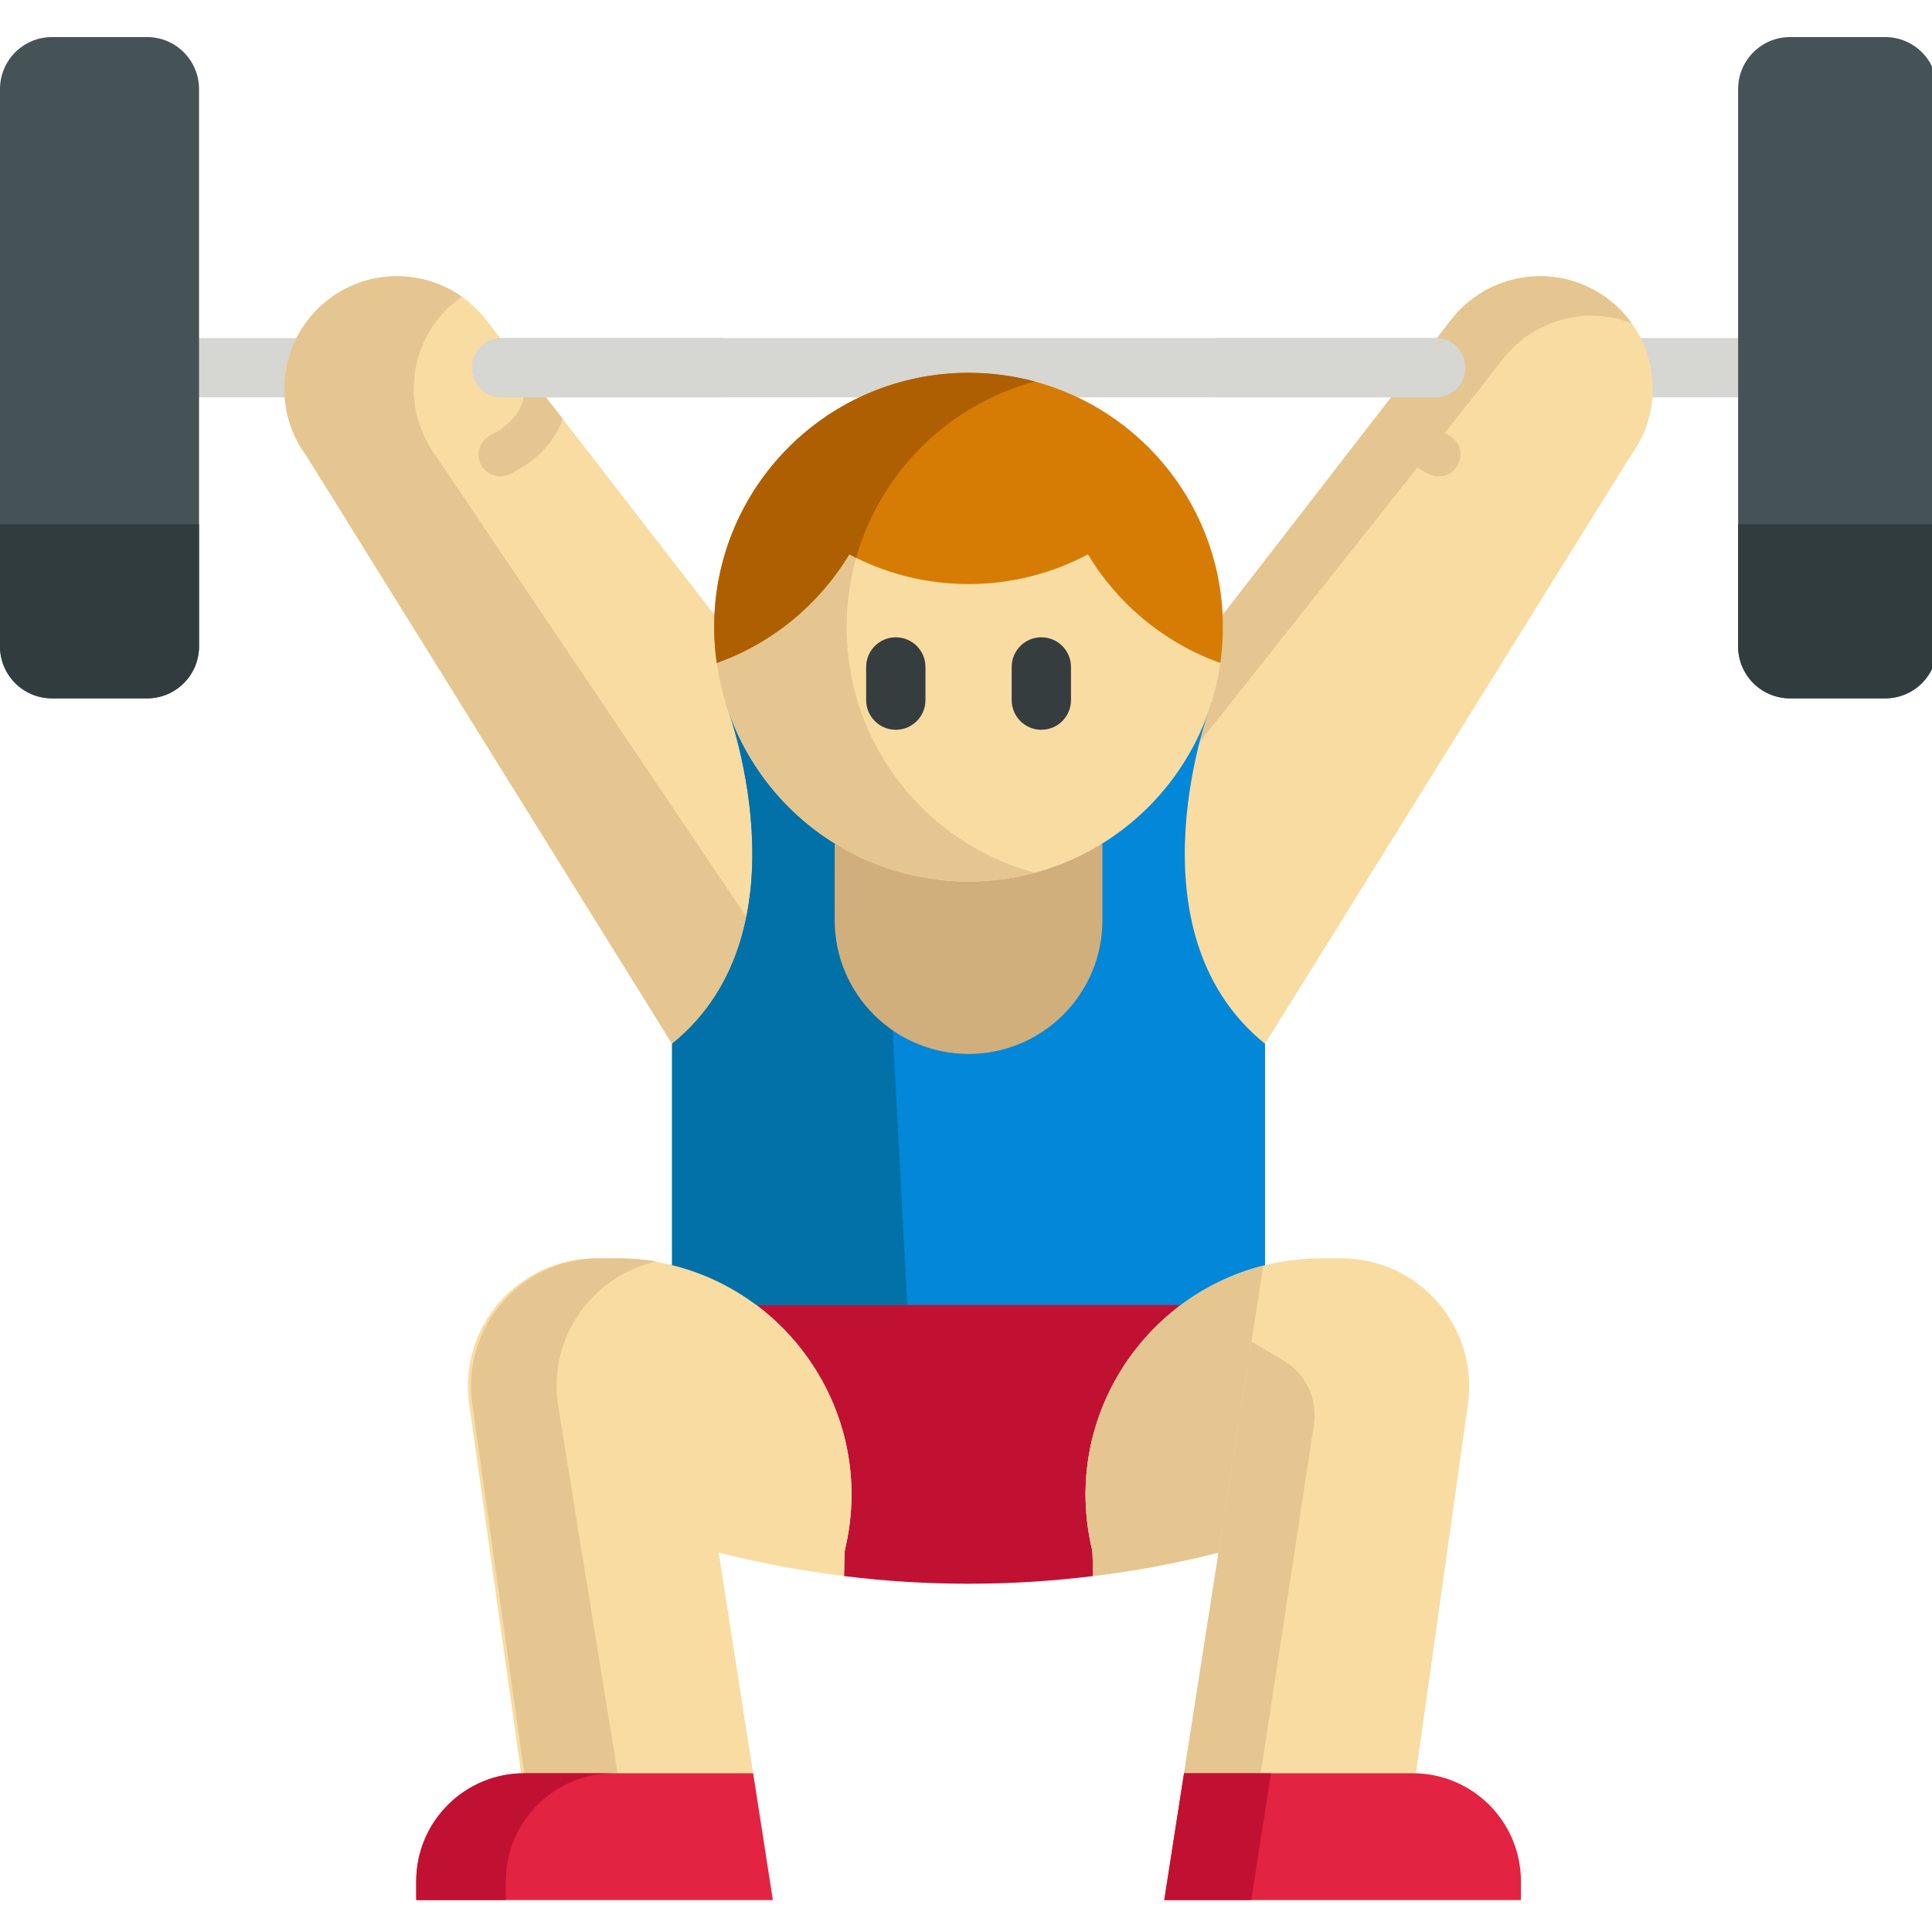<?xml version="1.0" encoding="UTF-8" standalone="no"?>
<!-- Generator: Adobe Illustrator 19.0.0, SVG Export Plug-In . SVG Version: 6.00 Build 0)  -->

<svg
   xmlns:dc="http://purl.org/dc/elements/1.1/"
   xmlns:cc="http://creativecommons.org/ns#"
   xmlns:rdf="http://www.w3.org/1999/02/22-rdf-syntax-ns#"
   xmlns:svg="http://www.w3.org/2000/svg"
   xmlns="http://www.w3.org/2000/svg"
   xmlns:sodipodi="http://sodipodi.sourceforge.net/DTD/sodipodi-0.dtd"
   xmlns:inkscape="http://www.inkscape.org/namespaces/inkscape"
   version="1.1"
   id="Capa_1"
   x="0px"
   y="0px"
   viewBox="0 0 24 24"
   xml:space="preserve"
   sodipodi:docname="weightlifting.svg"
   width="24"
   height="24"
   inkscape:version="0.92.4 (5da689c313, 2019-01-14)"><defs
   id="defs1364" /><sodipodi:namedview
   pagecolor="#ffffff"
   bordercolor="#666666"
   borderopacity="1"
   objecttolerance="10"
   gridtolerance="10"
   guidetolerance="10"
   inkscape:pageopacity="0"
   inkscape:pageshadow="2"
   inkscape:window-width="1920"
   inkscape:window-height="1018"
   id="namedview1362"
   showgrid="false"
   fit-margin-top="0"
   fit-margin-left="0"
   fit-margin-right="0"
   fit-margin-bottom="0"
   inkscape:zoom="0.4609375"
   inkscape:cx="256"
   inkscape:cy="246.19999"
   inkscape:window-x="1912"
   inkscape:window-y="-8"
   inkscape:window-maximized="1"
   inkscape:current-layer="Capa_1" />




















<g
   id="g1953"
   transform="scale(0.047)"><rect
     id="rect1247"
     height="15.673"
     width="457.728"
     style="fill:#d6d6d2"
     y="89.35"
     x="27.133" /><path
     id="path1249"
     d="m 323.14,162.562 53.437,-69.044 6.641,-8.581 c 5.852,-7.814 14.806,-11.935 23.87,-11.935 6.203,0 12.46,1.939 17.82,5.951 5.096,3.814 8.625,8.954 10.455,14.565 2.904,8.899 1.578,19.047 -4.471,27.113 l -96.535,155.255 c -2.583,3.836 -7.854,-0.437 -14.942,20.841 -9.064,27.212 -34.739,45.414 -63.422,45.414 v 0 c -28.68,0 -54.355,-18.198 -63.42,-45.408 -7.09,-21.28 -12.358,-17.011 -14.941,-20.847 L 81.093,120.631 c -6.038,-8.066 -7.364,-18.215 -4.461,-27.113 1.831,-5.611 5.359,-10.751 10.444,-14.565 5.359,-4.011 11.628,-5.951 17.831,-5.951 9.063,0 18.017,4.121 23.858,11.935 l 6.652,8.581 53.437,69.044"
     style="fill:#f9dca2"
     inkscape:connector-curvature="0" /><g
     id="g1255">
	<path
   id="path1251"
   d="m 202.44,173.011 78.08,69.241 109.641,-138.285 6.641,-8.581 c 5.852,-7.814 14.806,-11.935 23.87,-11.935 3.574,0 7.16,0.667 10.588,1.979 -1.73,-2.411 -3.849,-4.605 -6.351,-6.477 -5.359,-4.011 -11.617,-5.951 -17.82,-5.951 -9.063,0 -18.017,4.121 -23.87,11.935 l -6.641,8.581 -53.437,69.044 H 194.352 Z"
   style="fill:#e5c691"
   inkscape:connector-curvature="0" />
	<path
   id="path1253"
   d="m 230.045,342.143 h -34.21 c 10.209,-36.456 -13.865,-59.81 -18.201,-66.257 L 81.095,120.635 c -6.04,-8.067 -7.367,-18.223 -4.462,-27.115 1.829,-5.611 5.36,-10.752 10.439,-14.566 5.36,-4.012 11.63,-5.956 17.836,-5.956 6.06,0 12.069,1.849 17.136,5.402 -0.251,0.178 -0.512,0.366 -0.763,0.554 -5.089,3.814 -8.61,8.955 -10.449,14.566 -2.905,8.892 -1.578,19.048 4.462,27.115 l 89.872,133.413 c 4.336,6.447 35.087,51.638 24.879,88.095 z"
   style="fill:#e5c691"
   inkscape:connector-curvature="0" />
</g><path
     id="path1257"
     d="m 314.222,336.952 0.721,5.977 c -20.961,13.928 -32.716,40.061 -26.237,66.873 0.073,0.282 0.136,3.657 0.209,6.76 -10.93,1.358 -21.922,2.027 -32.914,2.027 -11.003,0 -21.995,-0.669 -32.925,-2.027 0.063,-3.103 0.125,-6.478 0.199,-6.76 6.52,-26.958 -5.392,-53.227 -26.551,-67.093 l 36.289,-36.289 z"
     style="fill:#c11133"
     inkscape:connector-curvature="0" /><path
     id="path1259"
     d="m 334.357,275.886 v 69.026 H 177.633 v -69.026 c 37.23,-30.135 14.127,-90.237 14.127,-90.237 h 128.47 c 0,0 -23.103,60.102 14.127,90.237 z"
     style="fill:#0387d8"
     inkscape:connector-curvature="0" /><path
     id="path1261"
     d="m 239.807,344.912 h -62.175 c 0,0 -4.793,-11.703 0.003,-10.522 v -58.504 c 37.23,-30.135 14.127,-90.237 14.127,-90.237 h 20.647 l 19.56,12.319 z"
     style="fill:#0271a8"
     inkscape:connector-curvature="0" /><path
     id="path1263"
     d="m 291.382,223.147 v 20.029 c 0,19.551 -15.835,35.385 -35.385,35.385 -19.533,0 -35.385,-15.835 -35.385,-35.385 v -20.029"
     style="fill:#d1af7d"
     inkscape:connector-curvature="0" /><circle
     id="circle1265"
     r="67.218"
     cy="165.763"
     cx="256"
     style="fill:#f9dca2" /><path
     id="path1267"
     d="m 223.766,165.762 c 0,-31.072 21.087,-57.208 49.729,-64.909 -5.58,-1.5 -11.441,-2.313 -17.494,-2.313 -37.126,0 -67.222,30.096 -67.222,67.222 0,37.126 30.096,67.222 67.222,67.222 6.053,0 11.915,-0.813 17.494,-2.313 -28.642,-7.701 -49.729,-33.837 -49.729,-64.909 z"
     style="fill:#e5c691"
     inkscape:connector-curvature="0" /><g
     id="g1273">
	<path
   id="path1269"
   d="m 387.984,371.097 -13.73,97.593 -63.781,15.903 11.588,-74.23 c -10.94,2.769 -22.006,4.838 -33.144,6.196 -0.073,-3.103 -0.136,-6.478 -0.209,-6.76 -8.244,-34.105 13.009,-67.103 45.181,-75.285 4.942,-1.264 10.136,-1.933 15.527,-1.933 h 5.089 c 20.554,10e-4 36.342,18.172 33.479,38.516 z"
   style="fill:#f9dca2"
   inkscape:connector-curvature="0" />
	<path
   id="path1271"
   d="m 189.945,410.364 12.564,80.506 -64.767,-22.18 -13.73,-97.593 c -2.863,-20.344 12.936,-38.515 33.479,-38.515 h 5.089 c 40.469,0 70.217,37.878 60.698,77.218 -0.073,0.282 -0.136,3.657 -0.199,6.76 -11.129,-1.358 -22.205,-3.427 -33.134,-6.196 z"
   style="fill:#f9dca2"
   inkscape:connector-curvature="0" />
</g><g
     id="g1281">
	<path
   id="path1275"
   d="M 330.759,354.601 307.726,502.2 h 20.376 L 347.28,376.553 c 1.039,-6.802 -2.177,-13.549 -8.114,-17.027 z"
   style="fill:#e5c691"
   inkscape:connector-curvature="0" />
	<path
   id="path1277"
   d="m 147.442,371.097 17.251,106.538 -26.122,-8.944 -13.73,-97.593 c -2.863,-20.344 12.936,-38.515 33.479,-38.515 h 5.089 c 3.459,0 6.834,0.272 10.115,0.815 -16.782,3.729 -28.589,19.884 -26.082,37.699 z"
   style="fill:#e5c691"
   inkscape:connector-curvature="0" />
	<path
   id="path1279"
   d="m 333.89,334.515 -9.529,61.137 -2.299,14.712 c -10.94,2.769 -22.006,4.838 -33.144,6.196 -0.073,-3.103 -0.136,-6.478 -0.209,-6.76 -8.245,-34.105 13.008,-67.103 45.181,-75.285 z"
   style="fill:#e5c691"
   inkscape:connector-curvature="0" />
</g><g
     id="g1287">
	<path
   id="path1283"
   d="m 110.011,502.2 h 94.264 l -5.224,-33.515 h -60.479 c -15.774,0 -28.56,12.787 -28.56,28.56 v 4.955 z"
   style="fill:#e22342"
   inkscape:connector-curvature="0" />
	<path
   id="path1285"
   d="m 401.989,502.2 h -94.264 l 5.224,-33.515 h 60.479 c 15.774,0 28.56,12.787 28.56,28.56 v 4.955 z"
   style="fill:#e22342"
   inkscape:connector-curvature="0" />
</g><g
     id="g1293">
	<path
   id="path1289"
   d="M 52.604,97.189 V 23.534 C 52.604,15.949 46.455,9.8 38.87,9.8 H 26.302 13.734 C 6.149,9.801 0,15.95 0,23.535 v 73.655 73.655 c 0,7.585 6.149,13.734 13.734,13.734 H 26.302 38.87 c 7.585,0 13.734,-6.149 13.734,-13.734 z"
   style="fill:#455256"
   inkscape:connector-curvature="0" />
	<path
   id="path1291"
   d="M 512,97.189 V 23.534 C 512,15.949 505.851,9.8 498.266,9.8 H 485.698 473.13 c -7.585,0 -13.734,6.149 -13.734,13.734 v 73.655 73.655 c 0,7.585 6.149,13.734 13.734,13.734 h 12.568 12.568 c 7.585,0 13.734,-6.149 13.734,-13.734 z"
   style="fill:#455256"
   inkscape:connector-curvature="0" />
</g><g
     id="g1299">
	<path
   id="path1295"
   d="M 52.604,161.562 V 138.546 H 26.302 0 v 23.016 9.282 c 0,7.585 6.149,13.734 13.734,13.734 H 26.302 38.87 c 7.585,0 13.734,-6.149 13.734,-13.734 z"
   style="fill:#313c3f"
   inkscape:connector-curvature="0" />
	<path
   id="path1297"
   d="m 512,161.562 v -23.016 h -26.302 -26.302 v 23.016 9.282 c 0,7.585 6.149,13.734 13.734,13.734 h 12.568 12.568 c 7.585,0 13.734,-6.149 13.734,-13.734 z"
   style="fill:#313c3f"
   inkscape:connector-curvature="0" />
</g><path
     id="path1301"
     d="m 316.74,197.356 c 0,-0.899 -0.021,-1.776 -0.052,-2.644"
     style="fill:#455256"
     inkscape:connector-curvature="0" /><path
     id="path1303"
     d="m 323.221,165.754 c 0,3.218 -0.23,6.374 -0.669,9.467 -14.723,-5.245 -27.073,-15.506 -35.015,-28.703 -9.404,5.005 -20.135,7.847 -31.535,7.847 -10.668,0 -20.752,-2.487 -29.706,-6.917 -0.616,-0.293 -1.223,-0.606 -1.829,-0.93 -7.952,13.197 -20.302,23.458 -35.025,28.703 -0.439,-3.093 -0.669,-6.248 -0.669,-9.467 0,-37.125 30.104,-67.218 67.229,-67.218 5.987,0 11.786,0.784 17.314,2.257 28.736,7.627 49.905,33.823 49.905,64.961 z"
     style="fill:#d67c05"
     inkscape:connector-curvature="0" /><path
     id="path1305"
     d="m 273.495,100.855 c -22.789,6.123 -40.793,23.918 -47.198,46.592 -0.616,-0.293 -1.223,-0.606 -1.829,-0.93 -7.952,13.197 -20.302,23.458 -35.025,28.703 -0.439,-3.093 -0.669,-6.248 -0.669,-9.467 0,-37.125 30.104,-67.218 67.229,-67.218 5.987,0 11.786,0.784 17.314,2.257 0.063,0.032 0.125,0.053 0.178,0.063 z"
     style="fill:#ad5f02"
     inkscape:connector-curvature="0" /><g
     id="g1311">
	<path
   id="path1307"
   d="m 275.231,192.883 c -4.329,0 -7.837,-3.509 -7.837,-7.837 v -8.768 c 0,-4.328 3.508,-7.837 7.837,-7.837 4.329,0 7.837,3.509 7.837,7.837 v 8.768 c 0,4.329 -3.509,7.837 -7.837,7.837 z"
   style="fill:#363d3f"
   inkscape:connector-curvature="0" />
	<path
   id="path1309"
   d="m 236.769,192.883 c -4.329,0 -7.837,-3.509 -7.837,-7.837 v -8.768 c 0,-4.328 3.508,-7.837 7.837,-7.837 4.329,0 7.837,3.509 7.837,7.837 v 8.768 c -0.001,4.329 -3.508,7.837 -7.837,7.837 z"
   style="fill:#363d3f"
   inkscape:connector-curvature="0" />
</g><g
     id="g1317">
	<path
   id="path1313"
   d="m 162.256,468.685 h -23.685 c -15.774,0 -28.56,12.786 -28.56,28.56 v 4.954 h 23.685 v -4.954 c -0.001,-15.772 12.786,-28.56 28.56,-28.56 z"
   style="fill:#c11133"
   inkscape:connector-curvature="0" />
	<polygon
   id="polygon1315"
   points="330.713,502.2 335.938,468.685 312.95,468.685 307.726,502.2 "
   style="fill:#c11133" />
</g><g
     id="g1323">
	<path
   id="path1319"
   d="m 148.755,110.748 c -1.975,5.433 -6.175,10.7 -13.991,14.566 -0.825,0.408 -1.693,0.596 -2.55,0.596 -2.111,0 -4.148,-1.17 -5.151,-3.197 -1.411,-2.842 -0.24,-6.29 2.602,-7.701 11.065,-5.475 9.477,-14.514 8.119,-18.432 z"
   style="fill:#e5c691"
   inkscape:connector-curvature="0" />
	<path
   id="path1321"
   d="m 363.736,110.748 c 1.975,5.433 6.175,10.7 13.991,14.566 0.825,0.408 1.693,0.596 2.55,0.596 2.111,0 4.148,-1.17 5.151,-3.197 1.411,-2.842 0.24,-6.29 -2.602,-7.701 -11.065,-5.475 -9.477,-14.514 -8.119,-18.432 z"
   style="fill:#e5c691"
   inkscape:connector-curvature="0" />
</g><g
     id="g1329">
	<path
   id="path1325"
   d="m 132.528,105.025 h 58.34 V 89.352 h -58.34 c -4.328,0 -7.837,3.509 -7.837,7.837 v 0 c 0,4.328 3.509,7.836 7.837,7.836 z"
   style="fill:#d6d6d2"
   inkscape:connector-curvature="0" />
	<path
   id="path1327"
   d="m 379.472,105.025 h -58.34 V 89.352 h 58.34 c 4.328,0 7.837,3.509 7.837,7.837 v 0 c 0,4.328 -3.509,7.836 -7.837,7.836 z"
   style="fill:#d6d6d2"
   inkscape:connector-curvature="0" />
</g></g>
<g
   id="g1331"
   transform="translate(0,-478.2)">
</g>
<g
   id="g1333"
   transform="translate(0,-478.2)">
</g>
<g
   id="g1335"
   transform="translate(0,-478.2)">
</g>
<g
   id="g1337"
   transform="translate(0,-478.2)">
</g>
<g
   id="g1339"
   transform="translate(0,-478.2)">
</g>
<g
   id="g1341"
   transform="translate(0,-478.2)">
</g>
<g
   id="g1343"
   transform="translate(0,-478.2)">
</g>
<g
   id="g1345"
   transform="translate(0,-478.2)">
</g>
<g
   id="g1347"
   transform="translate(0,-478.2)">
</g>
<g
   id="g1349"
   transform="translate(0,-478.2)">
</g>
<g
   id="g1351"
   transform="translate(0,-478.2)">
</g>
<g
   id="g1353"
   transform="translate(0,-478.2)">
</g>
<g
   id="g1355"
   transform="translate(0,-478.2)">
</g>
<g
   id="g1357"
   transform="translate(0,-478.2)">
</g>
<g
   id="g1359"
   transform="translate(0,-478.2)">
</g>
</svg>